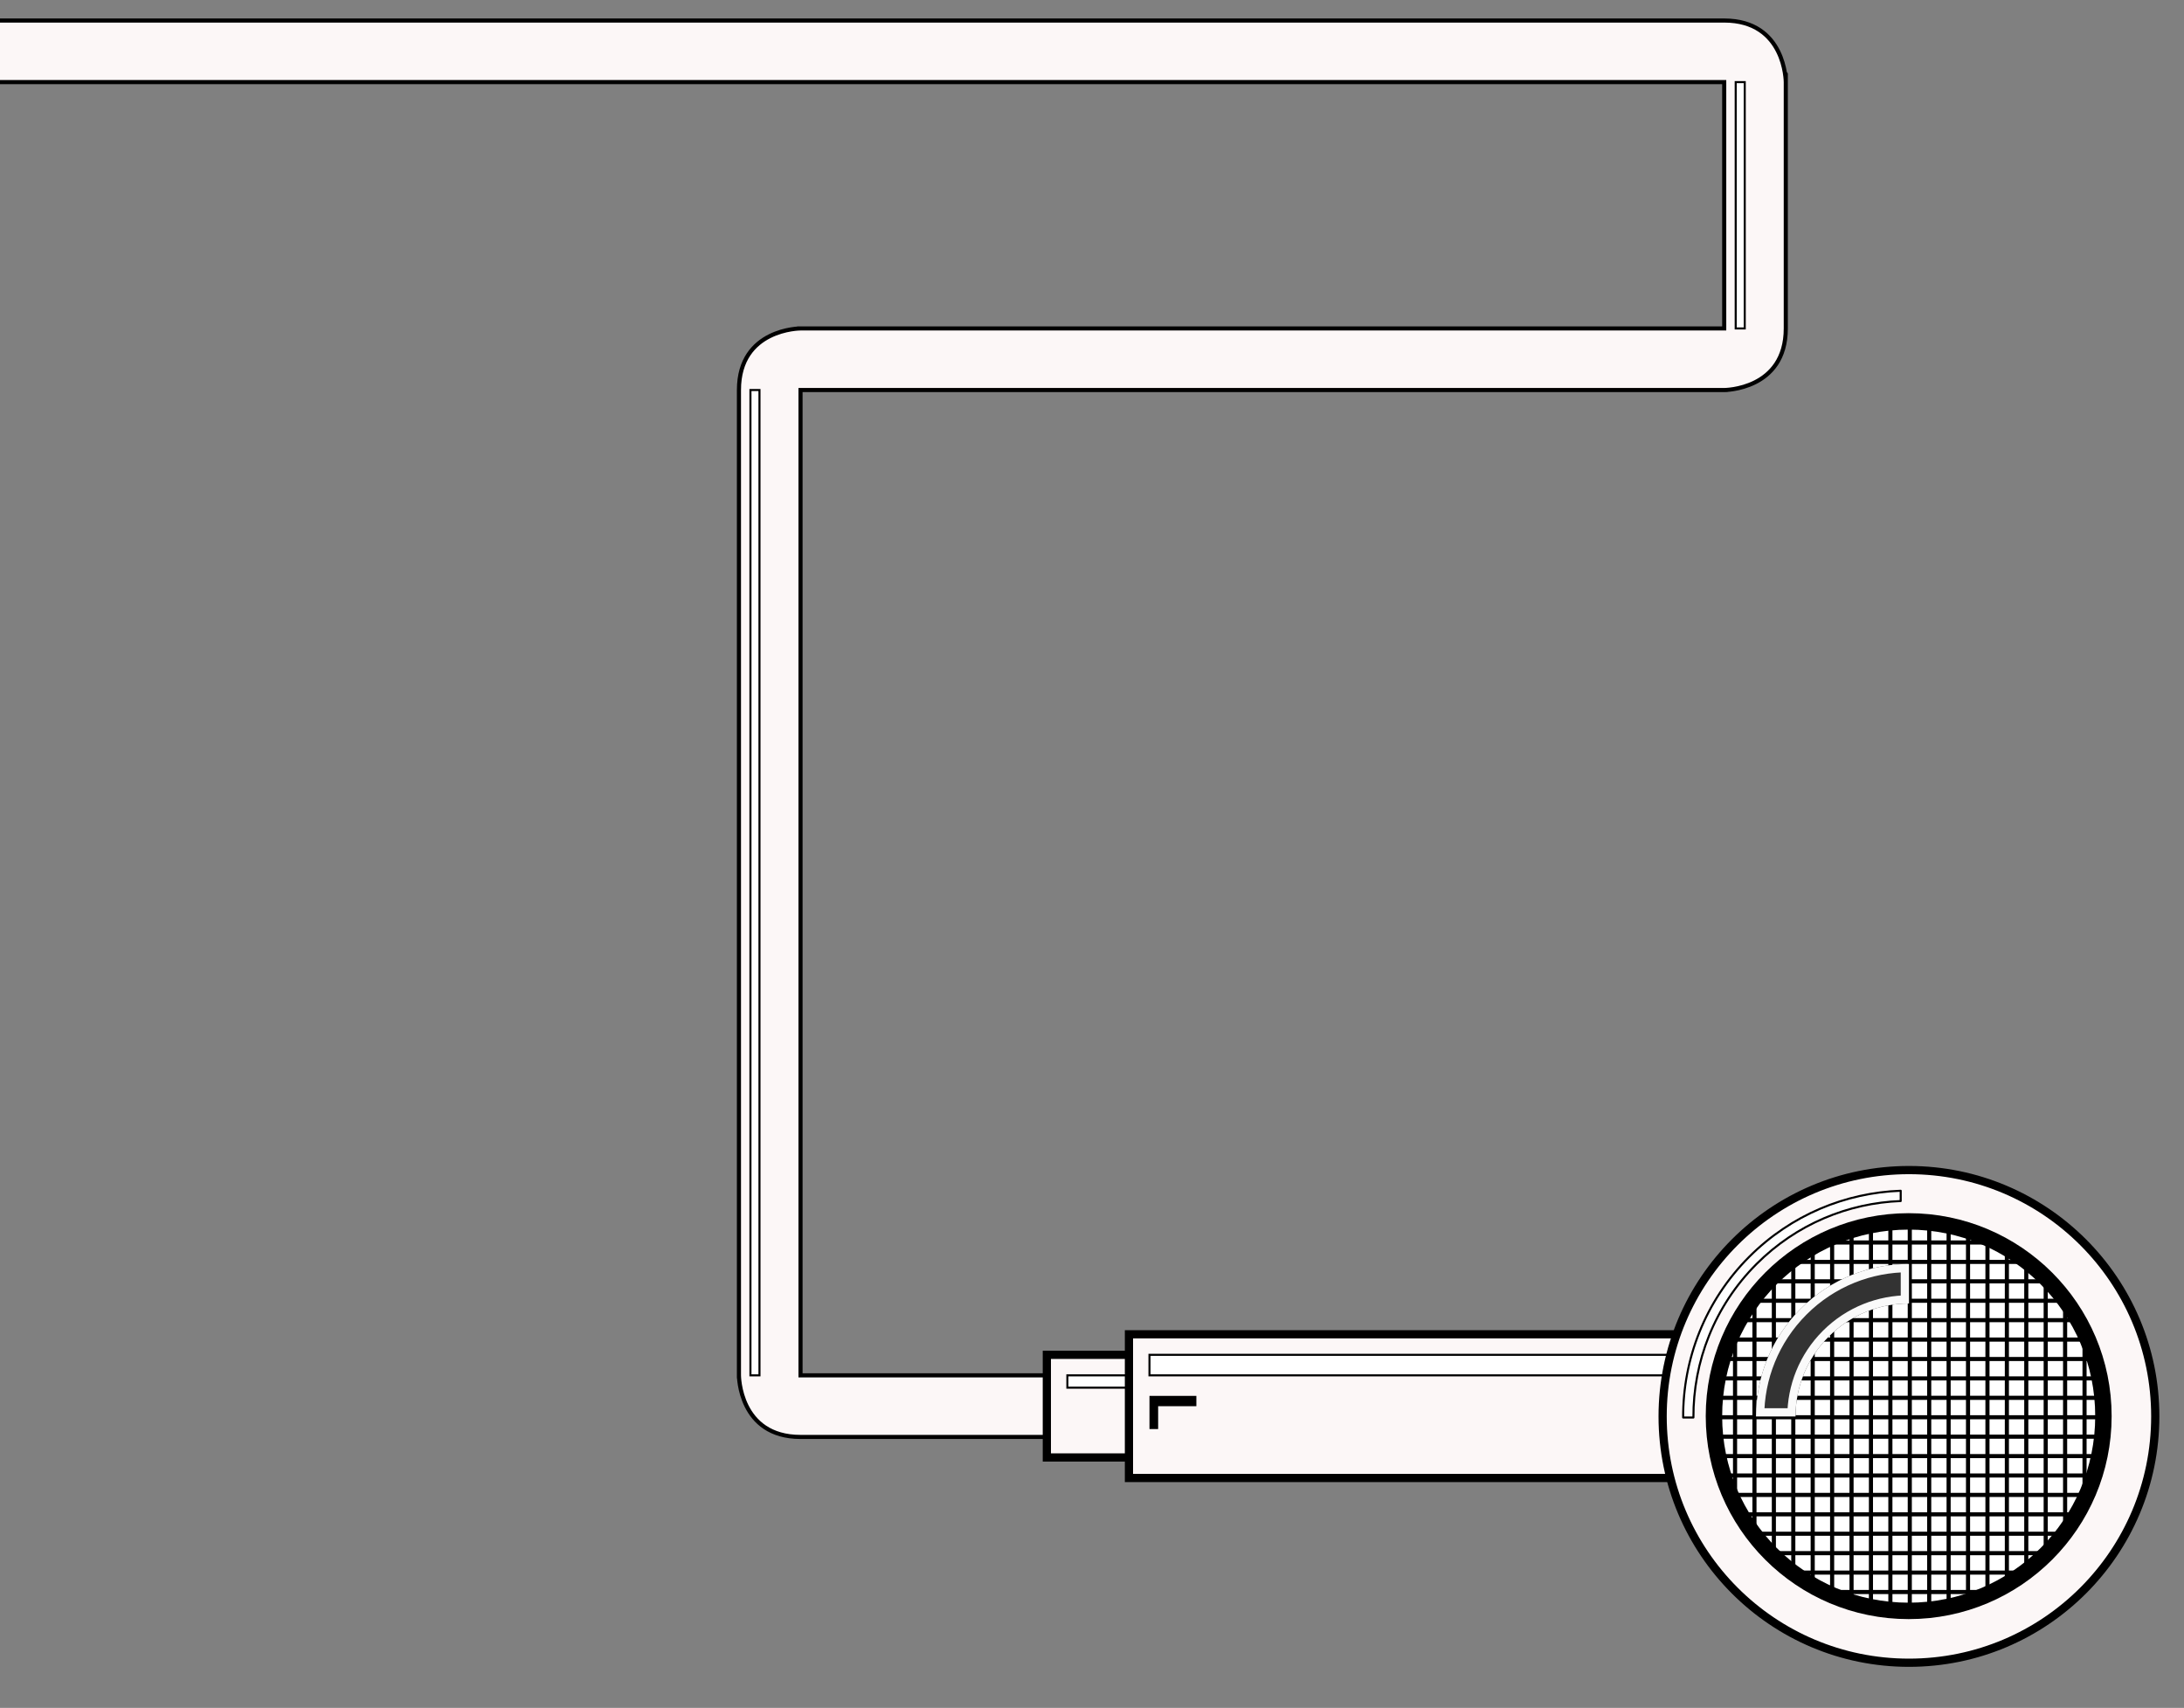 <?xml version="1.0" encoding="UTF-8" standalone="no"?>
<!DOCTYPE svg PUBLIC "-//W3C//DTD SVG 1.1//EN" "http://www.w3.org/Graphics/SVG/1.1/DTD/svg11.dtd">
<svg xmlns="http://www.w3.org/2000/svg" xmlns:xl="http://www.w3.org/1999/xlink" xmlns:dc="http://purl.org/dc/elements/1.1/" version="1.1" viewBox="0 0 133 104" width="133" height="104">
  <rect x="0" y="0" width="133" height="104" fill="#808080" stroke="none"/>
  <defs>
    <clipPath id="inner_stroke_clip_path">
      <path d="M 106.937 86.25 L 109.342 86.25 C 109.346 84.492 110.019 82.735 111.361 81.393 C 112.71 80.044 114.481 79.371 116.25 79.375 L 116.25 76.97 C 113.865 76.965 111.479 77.873 109.66 79.693 C 107.849 81.504 106.941 83.876 106.937 86.25 Z"/>
    </clipPath>
  </defs>
  <g id="sidebar-left-3-even" stroke-opacity="1" stroke-dasharray="none" fill-opacity="1" stroke="none" fill="none">
    <title>sidebar-left-3-even</title>
    <g id="sidebar-left-3-even_Layer_1">
      <title>Layer 1</title>
      <g id="Group_37">
        <title>Cable</title>
        <g id="Graphic_35">
          <title>cable</title>
          <path d="M 105 20 C 105 20 45 20 48.75 20 C 48.75 20 45 20 45 23.75 C 45 23.75 45 87.5 45 83.75 C 45 83.75 45 87.5 48.75 87.5 L 63.75 87.5 L 63.75 83.75 L 48.75 83.75 L 48.75 23.75 C 48.75 23.75 108.75 23.75 105 23.75 C 105 23.75 108.75 23.75 108.75 20 C 108.75 20 108.75 1.25 108.75 5 C 108.75 5 108.75 1.25 105 1.25 L -3.75 1.25 L -3.75 5 L 105 5 Z" fill="#fcf7f7"/>
          <path d="M 105 20 C 105 20 45 20 48.75 20 C 48.75 20 45 20 45 23.75 C 45 23.75 45 87.5 45 83.75 C 45 83.75 45 87.5 48.75 87.5 L 63.75 87.5 L 63.75 83.75 L 48.75 83.75 L 48.75 23.75 C 48.75 23.75 108.75 23.75 105 23.75 C 105 23.75 108.75 23.75 108.75 20 C 108.75 20 108.75 1.25 108.75 5 C 108.75 5 108.75 1.25 105 1.25 L -3.75 1.25 L -3.75 5 L 105 5 Z" stroke="black" stroke-linecap="square" stroke-linejoin="miter" stroke-width=".25"/>
        </g>
        <g id="Graphic_34">
          <title>reflection-cable</title>
          <rect x="105.7" y="5" width=".55" height="15" fill="white"/>
          <rect x="105.7" y="5" width=".55" height="15" stroke="black" stroke-linecap="square" stroke-linejoin="miter" stroke-width=".125"/>
        </g>
        <g id="Graphic_36">
          <title>reflection-cable</title>
          <rect x="45.7" y="23.75" width=".55" height="60" fill="white"/>
          <rect x="45.7" y="23.75" width=".55" height="60" stroke="black" stroke-linecap="square" stroke-linejoin="miter" stroke-width=".125"/>
        </g>
      </g>
      <g id="Group_3">
        <title>Earbud</title>
        <g id="Group_11">
          <title>Earbud stem</title>
          <g id="Graphic_16">
            <title>upper</title>
            <rect x="68.75" y="81.25" width="40" height="8.75" fill="#fcf7f7"/>
            <rect x="68.75" y="81.25" width="40" height="8.75" stroke="black" stroke-linecap="square" stroke-linejoin="miter" stroke-width=".5"/>
          </g>
          <g id="Graphic_15">
            <title>lower</title>
            <rect x="63.75" y="82.5" width="5" height="6.25" fill="#fcf7f7"/>
            <rect x="63.75" y="82.5" width="5" height="6.25" stroke="black" stroke-linecap="square" stroke-linejoin="miter" stroke-width=".5"/>
          </g>
          <g id="Graphic_14">
            <title>reflection-lower</title>
            <rect x="65" y="83.75" width="3.562" height=".75" fill="white"/>
            <rect x="65" y="83.75" width="3.562" height=".75" stroke="black" stroke-linecap="square" stroke-linejoin="miter" stroke-width=".125"/>
          </g>
          <g id="Graphic_13">
            <title>reflection-upper</title>
            <rect x="70" y="82.5" width="38.125" height="1.25" fill="white"/>
            <rect x="70" y="82.5" width="38.125" height="1.25" stroke="black" stroke-linecap="square" stroke-linejoin="miter" stroke-width=".125"/>
          </g>
          <g id="Graphic_32">
            <title>L</title>
            <path d="M 72.856 85 L 70 85 L 70 87.02 L 70.528 87.02 L 70.528 85.628 L 72.856 85.628 Z" fill="black"/>
          </g>
        </g>
        <g id="Group_4">
          <title>Earbud tip</title>
          <g id="Graphic_10">
            <title>outter-circle</title>
            <circle cx="116.25" cy="86.25" r="15" fill="#fcf7f7"/>
            <circle cx="116.25" cy="86.25" r="15" stroke="black" stroke-linecap="round" stroke-linejoin="round" stroke-width=".5"/>
          </g>
          <g id="Graphic_9">
            <title>inner-circle</title>
            <circle cx="116.234" cy="86.234" r="11.859" fill="white"/>
            <circle cx="116.234" cy="86.234" r="11.859" stroke="black" stroke-linecap="round" stroke-linejoin="round" stroke-width="1"/>
          </g>
          <g id="Graphic_8">
            <title>grill-2</title>
            <path d="M 126.943 91.395 C 127.729 89.773 128.123 88.01 128.125 86.245 L 128.125 86.222 C 128.123 84.457 127.729 82.694 126.943 81.072 Z M 124.578 77.79 L 124.578 94.677 C 124.606 94.65 124.634 94.622 124.662 94.594 C 125.063 94.193 125.429 93.771 125.76 93.33 L 125.76 79.137 C 125.429 78.696 125.063 78.274 124.662 77.873 C 124.634 77.845 124.606 77.817 124.578 77.79 Z M 123.395 76.773 C 123.014 76.486 122.619 76.225 122.213 75.99 L 122.213 96.477 C 122.619 96.242 123.014 95.981 123.395 95.694 Z M 121.031 75.393 C 120.643 75.224 120.248 75.077 119.848 74.952 L 119.848 97.515 C 120.248 97.39 120.643 97.243 121.031 97.074 Z M 118.666 74.647 C 118.274 74.568 117.88 74.508 117.484 74.469 L 117.484 97.998 C 117.88 97.959 118.274 97.899 118.666 97.82 Z M 116.301 74.41 C 116.297 74.41 116.293 74.41 116.289 74.41 C 115.899 74.41 115.508 74.43 115.119 74.469 L 115.119 97.998 C 115.508 98.037 115.899 98.057 116.289 98.057 L 116.301 98.057 Z M 113.936 74.647 C 113.538 74.728 113.144 74.83 112.754 74.952 L 112.754 97.515 C 113.144 97.637 113.538 97.739 113.936 97.82 Z M 111.572 75.393 C 111.169 75.569 110.774 75.768 110.389 75.99 L 110.389 96.477 C 110.774 96.699 111.169 96.898 111.572 97.074 Z M 109.207 76.773 C 108.796 77.081 108.401 77.42 108.024 77.79 L 108.024 94.677 C 108.401 95.047 108.796 95.386 109.207 95.694 Z M 106.842 79.137 C 106.38 79.751 105.986 80.399 105.66 81.072 L 105.66 91.395 C 105.986 92.068 106.38 92.716 106.842 93.33 Z" stroke="black" stroke-linecap="round" stroke-linejoin="round" stroke-width=".25"/>
          </g>
          <g id="Graphic_7">
            <title>grill-1</title>
            <path d="M 111.072 96.943 C 112.694 97.729 114.457 98.123 116.222 98.125 L 116.245 98.125 C 118.01 98.123 119.773 97.729 121.395 96.943 Z M 107.79 94.578 C 107.817 94.606 107.845 94.634 107.873 94.662 C 108.274 95.063 108.696 95.429 109.137 95.76 L 123.33 95.76 C 123.771 95.429 124.193 95.063 124.594 94.662 C 124.622 94.634 124.65 94.606 124.677 94.578 Z M 105.99 92.213 C 106.225 92.619 106.486 93.014 106.773 93.395 L 125.694 93.395 C 125.981 93.014 126.242 92.619 126.477 92.213 Z M 104.952 89.848 C 105.077 90.248 105.224 90.643 105.393 91.031 L 127.074 91.031 C 127.243 90.643 127.39 90.248 127.515 89.848 Z M 104.469 87.484 C 104.508 87.88 104.568 88.274 104.647 88.666 L 127.82 88.666 C 127.899 88.274 127.959 87.88 127.998 87.484 Z M 104.469 85.119 C 104.43 85.508 104.41 85.899 104.41 86.289 L 104.41 86.301 L 128.057 86.301 C 128.057 86.297 128.057 86.293 128.057 86.289 C 128.057 85.899 128.037 85.508 127.998 85.119 Z M 104.952 82.754 C 104.83 83.144 104.728 83.538 104.647 83.936 L 127.82 83.936 C 127.739 83.538 127.637 83.144 127.515 82.754 Z M 105.99 80.389 C 105.768 80.774 105.569 81.169 105.393 81.572 L 127.074 81.572 C 126.898 81.169 126.699 80.774 126.477 80.389 Z M 107.79 78.024 C 107.42 78.401 107.081 78.796 106.773 79.207 L 125.694 79.207 C 125.386 78.796 125.047 78.401 124.677 78.024 Z M 123.33 76.842 C 122.716 76.38 122.068 75.986 121.395 75.66 L 111.072 75.66 C 110.399 75.986 109.751 76.38 109.137 76.842 Z" stroke="black" stroke-linecap="round" stroke-linejoin="round" stroke-width=".25"/>
          </g>
          <g id="Graphic_6">
            <title>reflection-tip</title>
            <path d="M 115.748 72.509 C 112.398 72.631 109.084 73.97 106.527 76.527 C 103.826 79.229 102.483 82.775 102.5 86.316 L 103.125 86.316 C 103.108 82.935 104.39 79.549 106.969 76.969 C 109.404 74.534 112.558 73.256 115.748 73.135 Z" fill="white"/>
            <path d="M 115.748 72.509 C 112.398 72.631 109.084 73.97 106.527 76.527 C 103.826 79.229 102.483 82.775 102.5 86.316 L 103.125 86.316 C 103.108 82.935 104.39 79.549 106.969 76.969 C 109.404 74.534 112.558 73.256 115.748 73.135 Z" stroke="black" stroke-linecap="round" stroke-linejoin="round" stroke-width=".125"/>
          </g>
          <g id="Graphic_5">
            <title>shadow-grill</title>
            <path d="M 106.937 86.25 L 109.342 86.25 C 109.346 84.492 110.019 82.735 111.361 81.393 C 112.71 80.044 114.481 79.371 116.25 79.375 L 116.25 76.97 C 113.865 76.965 111.479 77.873 109.66 79.693 C 107.849 81.504 106.941 83.876 106.937 86.25 Z" fill="#333"/>
            <path d="M 106.937 86.25 L 109.342 86.25 C 109.346 84.492 110.019 82.735 111.361 81.393 C 112.71 80.044 114.481 79.371 116.25 79.375 L 116.25 76.97 C 113.865 76.965 111.479 77.873 109.66 79.693 C 107.849 81.504 106.941 83.876 106.937 86.25 Z" stroke="#fafafa" stroke-linecap="round" stroke-linejoin="round" stroke-width="1" clip-path="url(#inner_stroke_clip_path)"/>
          </g>
        </g>
      </g>
    </g>
  </g>
</svg>
